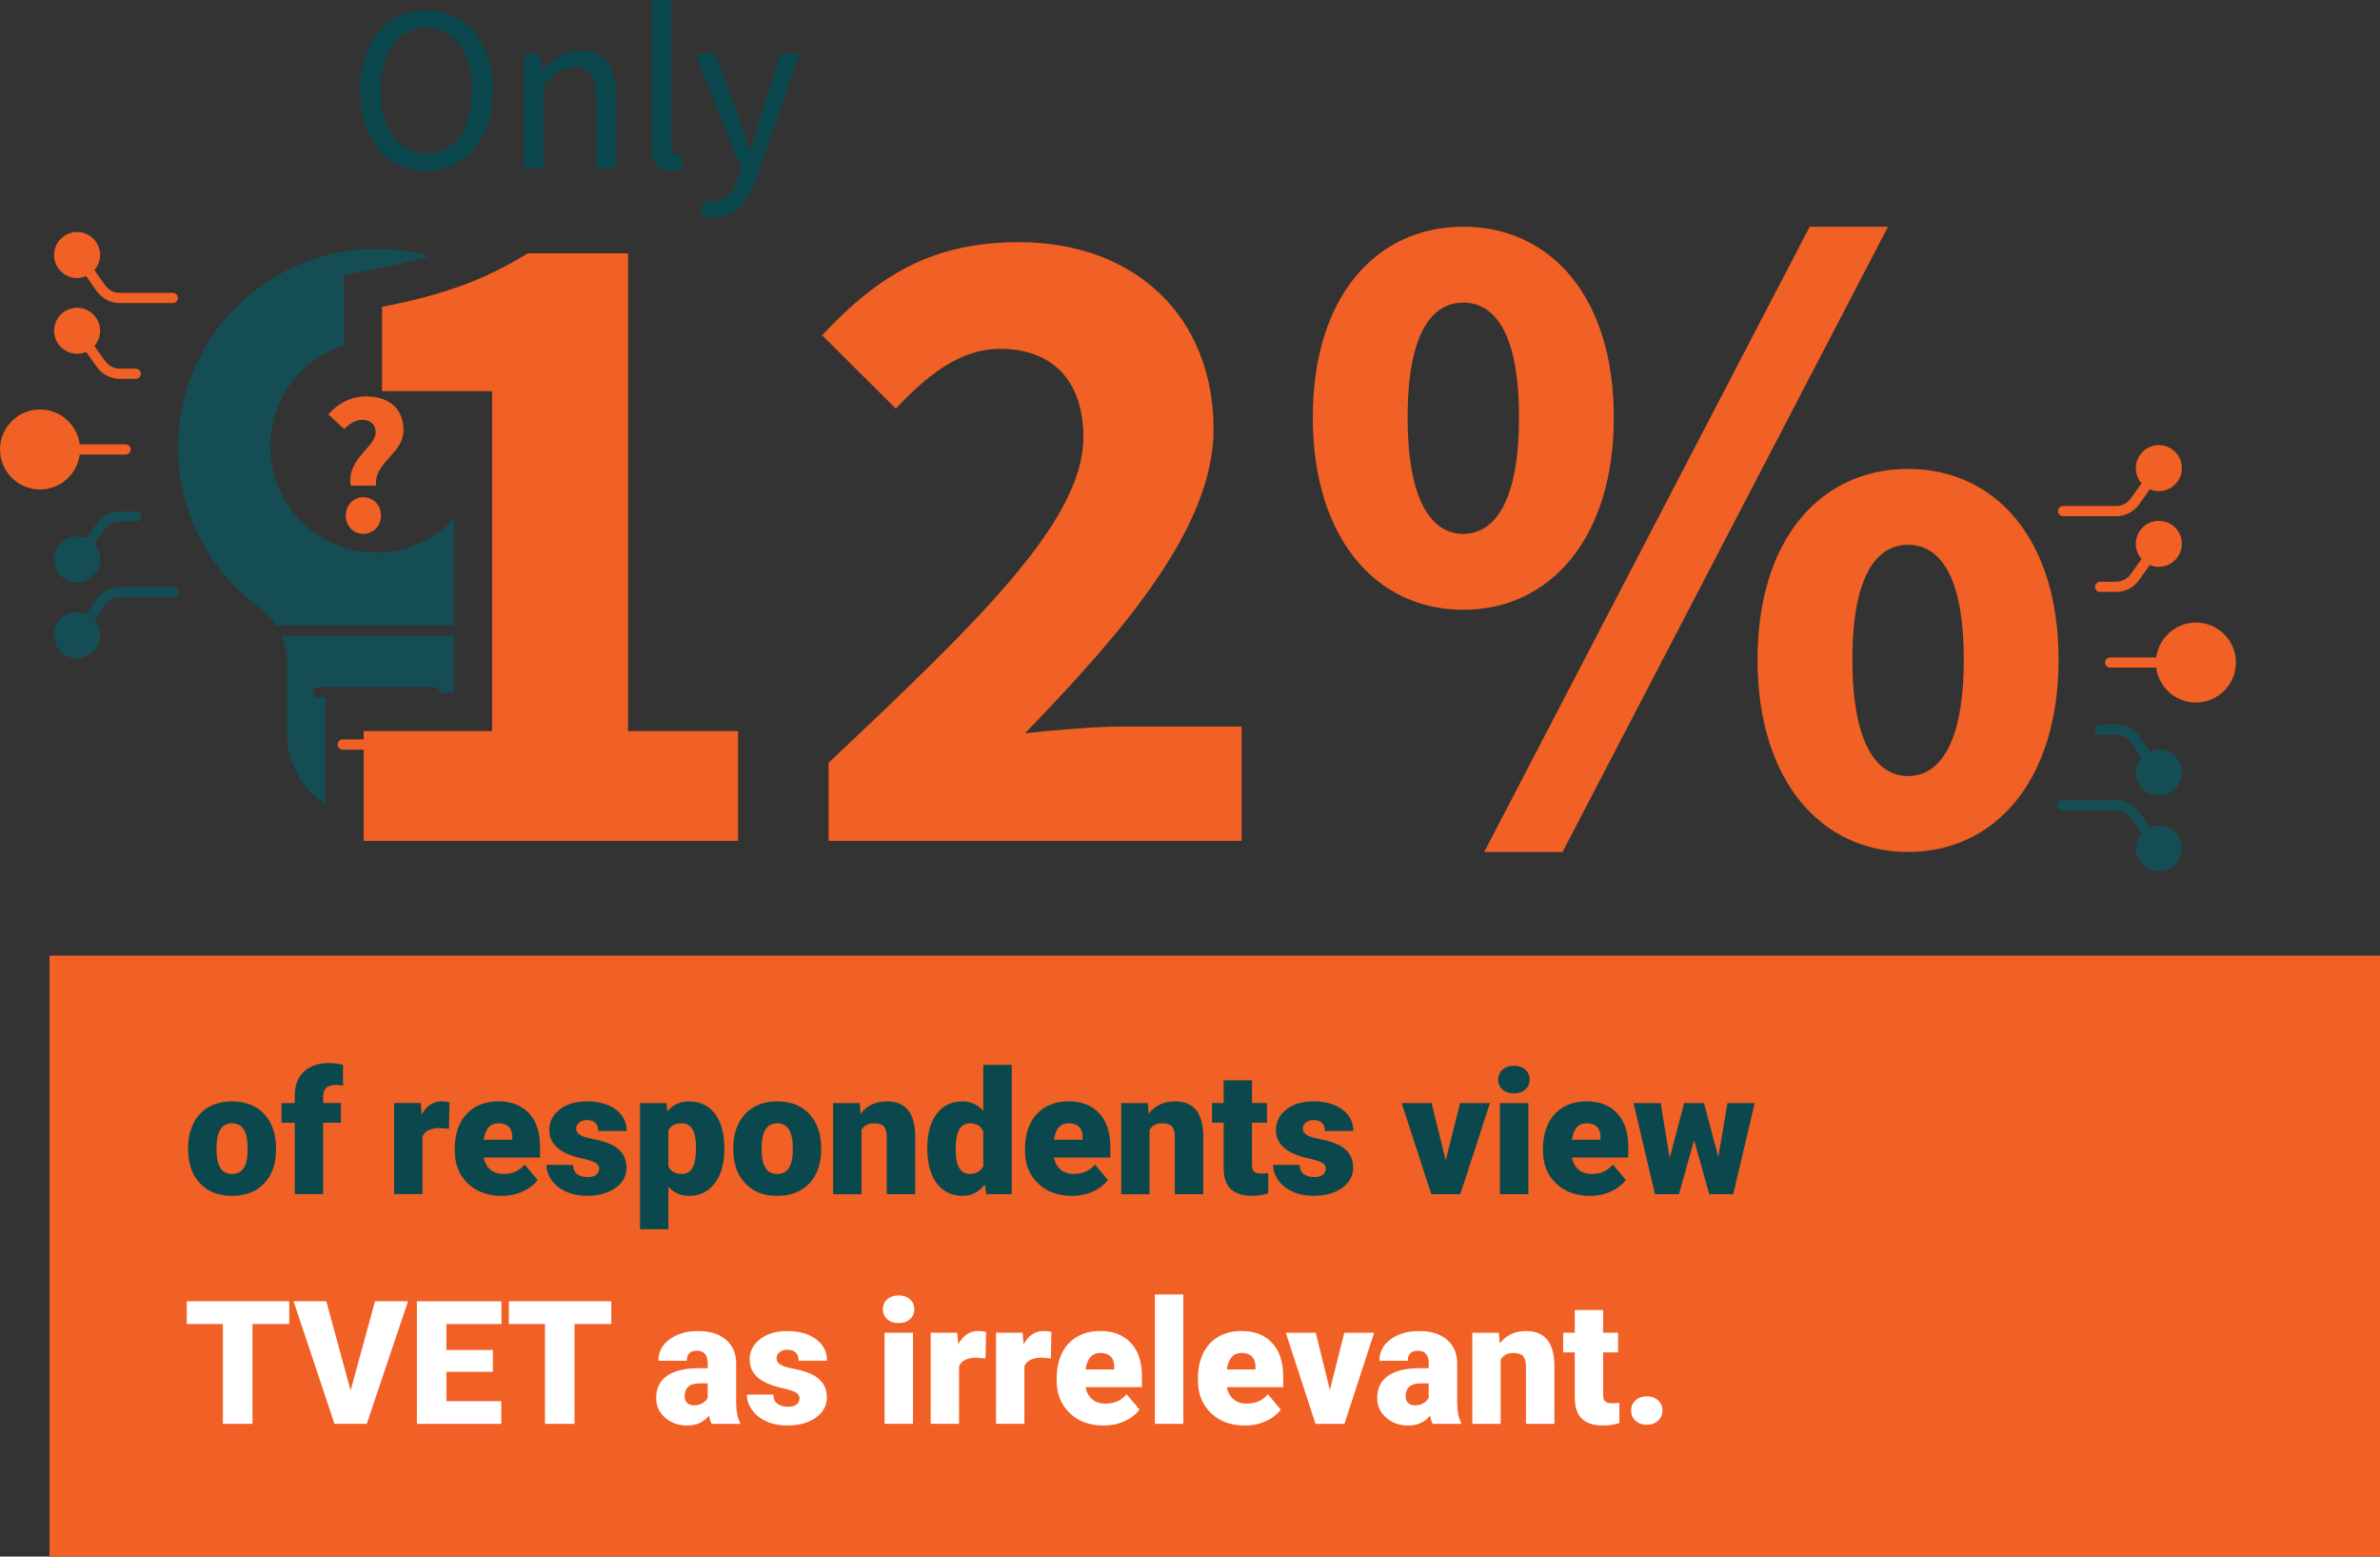 <?xml version="1.0" encoding="UTF-8"?>
<svg id="Layer_2" data-name="Layer 2" xmlns="http://www.w3.org/2000/svg" viewBox="0 0 662.64 433.24">
  <rect x="0" y="0" width="662.64" height="433.24" fill="#333333" stroke="none"/>
  <defs>
    <style>
      .cls-1 {
        fill: #fff;
      }

      .cls-2 {
        fill: #0a484d;
      }

      .cls-3 {
        fill: #154d55;
      }

      .cls-4 {
        fill: #f16024;
      }
    </style>
  </defs>
  <g id="Text_Only" data-name="Text Only">
    <g>
      <rect class="cls-4" x="13.78" y="265.98" width="648.86" height="167.26"/>
      <g>
        <path class="cls-4" d="M101.25,203.49h35.75v-94.62h-30.63v-23.49c17.54-3.33,29.12-7.79,40.57-14.88h27.92v133h30.62v30.55h-104.23v-30.55Z"/>
        <path class="cls-4" d="M230.68,212.34c41.62-39.35,70.95-67.28,70.95-90.7,0-15.81-8.78-24.54-23.17-24.54-11.63,0-20.88,8-29.05,16.64l-20.52-20.43c16.09-17.22,31.36-25.91,54.75-25.91,32.24,0,54.24,20.58,54.24,52.12,0,27.54-25.72,56.88-52.49,84.58,8.43-.94,19.81-1.88,27.39-1.88h32.92v31.83h-115.02v-21.7Z"/>
        <path class="cls-4" d="M365.51,116.15c0-33.57,17.64-53.05,41.9-53.05s41.91,19.49,41.91,53.05-17.64,53.57-41.91,53.57-41.9-19.91-41.9-53.57ZM422.92,116.15c0-23.84-7-31.92-15.51-31.92s-15.5,8.08-15.5,31.92,6.99,32.45,15.5,32.45,15.51-8.6,15.51-32.45ZM503.85,63.1h21.82l-90.62,174.03h-21.82l90.62-174.03ZM489.33,183.57c0-33.57,17.64-53.05,41.91-53.05s41.91,19.48,41.91,53.05-17.64,53.56-41.91,53.56-41.91-19.91-41.91-53.56ZM546.75,183.57c0-23.85-6.99-31.93-15.5-31.93s-15.5,8.08-15.5,31.93,6.99,32.44,15.5,32.44,15.5-8.6,15.5-32.44Z"/>
      </g>
      <g>
        <path class="cls-4" d="M574.41,143.68h14.78c2.52,0,4.9-1.23,6.36-3.28l3-4.21s0,0,0,0c.77.33,1.63.51,2.52.51,3.53,0,6.41-2.88,6.41-6.41s-2.88-6.41-6.41-6.41-6.41,2.88-6.41,6.41c0,1.62.6,3.08,1.59,4.22l-3.02,4.25c-.93,1.3-2.43,2.08-4.03,2.08h-14.78c-.79,0-1.42.64-1.42,1.42s.64,1.42,1.42,1.42Z"/>
        <path class="cls-4" d="M589.19,161.91h-4.48c-.79,0-1.42.64-1.42,1.42s.64,1.42,1.42,1.42h4.48c2.52,0,4.9-1.23,6.35-3.28l3-4.21s0,0,0,0c.77.33,1.63.51,2.52.51,3.53,0,6.41-2.88,6.41-6.41s-2.88-6.4-6.41-6.4-6.41,2.87-6.41,6.4c0,1.62.6,3.08,1.59,4.22l-3.02,4.24c-.92,1.3-2.43,2.08-4.03,2.08Z"/>
        <path class="cls-3" d="M601.07,229.71c-.89,0-1.74.18-2.52.52,0,0,0,0,0,0l-3-4.22c-1.46-2.05-3.83-3.28-6.36-3.28h-15c-.79,0-1.42.64-1.42,1.42s.64,1.42,1.42,1.42h15c1.6,0,3.11.78,4.04,2.08l3.03,4.25c-.99,1.13-1.59,2.6-1.59,4.21,0,3.53,2.88,6.41,6.41,6.41s6.41-2.88,6.41-6.41-2.88-6.41-6.41-6.41Z"/>
        <path class="cls-3" d="M601.07,208.63c-.89,0-1.74.18-2.52.52,0,0,0,0,0,0l-3-4.21c-1.45-2.05-3.83-3.28-6.35-3.28h-4.57c-.79,0-1.42.64-1.42,1.42s.64,1.42,1.42,1.42h4.57c1.6,0,3.11.78,4.03,2.08l3.02,4.24c-.99,1.13-1.59,2.6-1.59,4.21,0,3.53,2.88,6.41,6.41,6.41s6.41-2.88,6.41-6.41-2.88-6.41-6.41-6.41Z"/>
        <path class="cls-4" d="M611.39,173.28c-5.66,0-10.34,4.24-11.05,9.71,0,0,0,0,0,0h-12.82c-.79,0-1.42.64-1.42,1.42s.64,1.42,1.42,1.42h12.82s0,0,0,0c.7,5.47,5.39,9.71,11.05,9.71,6.15,0,11.14-5,11.14-11.14s-5-11.13-11.14-11.13Z"/>
        <path class="cls-4" d="M21.46,77.38c.9,0,1.75-.19,2.52-.51l3,4.22c1.46,2.05,3.84,3.27,6.35,3.27h14.76c.79,0,1.42-.64,1.42-1.42s-.64-1.42-1.42-1.42h-14.76c-1.6,0-3.11-.78-4.03-2.08l-3.02-4.24c.98-1.13,1.59-2.6,1.59-4.22,0-3.53-2.88-6.41-6.41-6.41s-6.4,2.88-6.4,6.41,2.87,6.41,6.4,6.41Z"/>
        <path class="cls-4" d="M21.46,98.46c.9,0,1.75-.19,2.52-.51l3,4.21c1.46,2.05,3.84,3.28,6.36,3.28h4.45c.79,0,1.42-.64,1.42-1.42s-.64-1.42-1.42-1.42h-4.45c-1.6,0-3.11-.78-4.04-2.08l-3.02-4.24c.98-1.13,1.59-2.6,1.59-4.22,0-3.53-2.88-6.4-6.41-6.4s-6.4,2.87-6.4,6.4,2.87,6.41,6.4,6.41Z"/>
        <path class="cls-3" d="M48.34,163.4h-15c-2.51,0-4.89,1.22-6.36,3.28l-3,4.22s0,0,0,0c-.77-.34-1.63-.52-2.52-.52-3.53,0-6.4,2.88-6.4,6.41s2.87,6.41,6.4,6.41,6.41-2.88,6.41-6.41c0-1.61-.6-3.09-1.59-4.21,0,0,0,0,0,0l3.02-4.24c.93-1.3,2.44-2.08,4.04-2.08h15c.79,0,1.42-.64,1.42-1.42s-.64-1.42-1.42-1.42Z"/>
        <path class="cls-3" d="M37.89,142.33h-4.55c-2.52,0-4.89,1.23-6.36,3.28l-3,4.21c-.77-.34-1.63-.52-2.52-.52-3.53,0-6.4,2.88-6.4,6.41s2.87,6.41,6.4,6.41,6.41-2.88,6.41-6.41c0-1.61-.6-3.09-1.59-4.21l3.02-4.25c.92-1.3,2.43-2.08,4.03-2.08h4.55c.79,0,1.42-.63,1.42-1.42s-.63-1.42-1.42-1.42Z"/>
        <path class="cls-4" d="M22.19,126.52s0,0,0,0h12.8c.79,0,1.42-.64,1.42-1.42s-.64-1.42-1.42-1.42h-12.8s0,0,0,0c-.7-5.47-5.39-9.71-11.05-9.71-6.14,0-11.14,5-11.14,11.13s5,11.14,11.14,11.14c5.66,0,10.34-4.24,11.05-9.71Z"/>
        <g>
          <path class="cls-4" d="M115.65,207.23c0-.79-.63-1.42-1.42-1.42h-18.8c-.78,0-1.42.63-1.42,1.42s.64,1.42,1.42,1.42h18.8c.79,0,1.42-.64,1.42-1.42Z"/>
          <path class="cls-3" d="M104.77,153.8c-16.3,0-29.55-13.26-29.55-29.55,0-13.14,8.62-24.29,20.5-28.12v-19.56l8.66-1.64c5.61-1.07,10.59-2.26,15.17-3.66-4.68-1.28-9.56-1.97-14.55-1.98h-.16c-14.78,0-28.67,5.76-39.12,16.23-10.36,10.39-16.08,24.19-16.12,38.86v.27s0,.05,0,.07c.04,14.71,5.8,28.55,16.22,38.95,1.96,1.95,4.09,3.78,6.32,5.41,1.88,1.38,3.47,3.07,4.71,4.97h49.5v-29.68c-5.4,5.78-13.06,9.43-21.58,9.43Z"/>
          <path class="cls-3" d="M88.62,194.1c-.79,0-1.43-.63-1.43-1.42s.64-1.42,1.43-1.42h32.43c.78,0,1.42.64,1.42,1.42,0,.06-.03.11-.03.17h3.91v-15.95h-47.97c1.03,2.34,1.58,4.89,1.57,7.47l-.06,19.48c-.02,6.43,2.46,12.48,7,17.02,1.15,1.16,2.39,2.18,3.71,3.06v-29.83h-1.98Z"/>
        </g>
      </g>
      <path class="cls-4" d="M104.59,120.35c0-2.26-1.53-3.48-3.71-3.48-2.03,0-3.52,1.05-5.03,2.55l-4.47-4.08c2.6-2.95,6.22-5.01,10.51-5.01,5.93,0,10.45,2.93,10.45,9.45s-8.28,8.88-7.63,15.4h-7.09c-1.12-7.56,6.96-10.66,6.96-14.83ZM96.28,143.5c0-2.89,2.08-5.11,4.89-5.11s4.89,2.23,4.89,5.11-2.08,5.09-4.89,5.09-4.89-2.23-4.89-5.09Z"/>
      <g>
        <path class="cls-2" d="M52.38,319.46c0-2.53.49-4.79,1.48-6.76s2.4-3.5,4.24-4.56c1.84-1.06,4.01-1.59,6.49-1.59,3.8,0,6.79,1.18,8.98,3.53,2.19,2.35,3.28,5.55,3.28,9.6v.28c0,3.95-1.1,7.09-3.29,9.41-2.2,2.32-5.17,3.48-8.92,3.48s-6.51-1.08-8.7-3.25c-2.19-2.16-3.37-5.1-3.54-8.8l-.02-1.34ZM60.28,319.96c0,2.34.37,4.06,1.1,5.16.73,1.09,1.82,1.64,3.26,1.64,2.81,0,4.25-2.16,4.31-6.49v-.8c0-4.55-1.45-6.82-4.36-6.82-2.64,0-4.07,1.96-4.29,5.88l-.02,1.43Z"/>
        <path class="cls-2" d="M82.07,332.38v-19.88h-3.68v-5.48h3.68v-2.02c0-2.89.85-5.13,2.55-6.73,1.7-1.59,4.09-2.39,7.17-2.39,1.12,0,2.36.16,3.7.49l.02,5.81c-.48-.14-1.13-.21-1.95-.21-2.39,0-3.59,1.03-3.59,3.09v1.95h4.95v5.48h-4.95v19.88h-7.92Z"/>
        <path class="cls-2" d="M125.01,314.17l-2.6-.19c-2.48,0-4.08.78-4.78,2.34v16.05h-7.9v-25.36h7.41l.26,3.26c1.33-2.48,3.18-3.73,5.55-3.73.84,0,1.58.09,2.2.28l-.14,7.34Z"/>
        <path class="cls-2" d="M139.68,332.85c-3.89,0-7.04-1.16-9.45-3.48-2.41-2.32-3.61-5.34-3.61-9.06v-.66c0-2.59.48-4.88,1.44-6.87s2.36-3.52,4.21-4.61c1.84-1.09,4.03-1.63,6.56-1.63,3.56,0,6.38,1.11,8.44,3.32s3.09,5.29,3.09,9.25v3.07h-15.7c.28,1.42.9,2.54,1.85,3.35.95.81,2.19,1.22,3.7,1.22,2.5,0,4.45-.88,5.86-2.62l3.61,4.27c-.98,1.36-2.38,2.44-4.18,3.25s-3.75,1.21-5.82,1.21ZM138.79,312.64c-2.31,0-3.69,1.53-4.12,4.59h7.97v-.61c.03-1.27-.29-2.25-.96-2.94-.67-.7-1.63-1.04-2.88-1.04Z"/>
        <path class="cls-2" d="M166.82,325.25c0-.67-.35-1.21-1.05-1.62s-2.04-.83-4.01-1.27-3.59-1.01-4.88-1.72c-1.28-.71-2.26-1.57-2.93-2.59-.67-1.02-1.01-2.18-1.01-3.49,0-2.33.96-4.25,2.88-5.75s4.44-2.26,7.55-2.26c3.34,0,6.03.76,8.06,2.27,2.03,1.52,3.05,3.51,3.05,5.98h-7.92c0-2.03-1.07-3.05-3.21-3.05-.83,0-1.52.23-2.09.69s-.84,1.04-.84,1.72.34,1.27,1.03,1.71c.69.44,1.78.8,3.29,1.08,1.51.28,2.83.62,3.97,1.01,3.81,1.31,5.72,3.66,5.72,7.05,0,2.31-1.03,4.2-3.08,5.65-2.05,1.45-4.72,2.18-7.98,2.18-2.17,0-4.11-.39-5.81-1.17-1.7-.78-3.03-1.84-3.98-3.19-.95-1.34-1.43-2.76-1.43-4.24h7.38c.03,1.17.42,2.03,1.17,2.57s1.71.81,2.88.81c1.08,0,1.89-.22,2.43-.66s.81-1.01.81-1.71Z"/>
        <path class="cls-2" d="M201.67,319.89c0,3.94-.89,7.08-2.66,9.43-1.77,2.35-4.17,3.53-7.18,3.53-2.33,0-4.24-.85-5.74-2.55v11.84h-7.9v-35.11h7.38l.23,2.34c1.52-1.88,3.51-2.81,5.98-2.81,3.12,0,5.55,1.15,7.29,3.46s2.6,5.47,2.6,9.5v.38ZM193.78,319.39c0-4.5-1.31-6.75-3.94-6.75-1.88,0-3.13.67-3.75,2.02v9.98c.69,1.41,1.95,2.11,3.8,2.11,2.52,0,3.81-2.17,3.89-6.52v-.84Z"/>
        <path class="cls-2" d="M204.16,319.46c0-2.53.49-4.79,1.48-6.76s2.4-3.5,4.24-4.56c1.84-1.06,4.01-1.59,6.49-1.59,3.8,0,6.79,1.18,8.98,3.53,2.19,2.35,3.28,5.55,3.28,9.6v.28c0,3.95-1.1,7.09-3.29,9.41-2.2,2.32-5.17,3.48-8.92,3.48s-6.51-1.08-8.7-3.25c-2.19-2.16-3.37-5.1-3.54-8.8l-.02-1.34ZM212.06,319.96c0,2.34.37,4.06,1.1,5.16.73,1.09,1.82,1.64,3.26,1.64,2.81,0,4.25-2.16,4.31-6.49v-.8c0-4.55-1.45-6.82-4.36-6.82-2.64,0-4.07,1.96-4.29,5.88l-.02,1.43Z"/>
        <path class="cls-2" d="M239.36,307.02l.26,2.98c1.75-2.3,4.16-3.45,7.24-3.45,2.64,0,4.61.79,5.92,2.37,1.3,1.58,1.98,3.95,2.03,7.12v16.34h-7.92v-16.01c0-1.28-.26-2.22-.77-2.82s-1.45-.9-2.81-.9c-1.55,0-2.7.61-3.45,1.83v17.91h-7.9v-25.36h7.41Z"/>
        <path class="cls-2" d="M258.18,319.51c0-4.02.87-7.18,2.6-9.49s4.16-3.47,7.27-3.47c2.27,0,4.17.89,5.72,2.67v-12.84h7.92v36h-7.1l-.4-2.72c-1.63,2.12-3.69,3.19-6.19,3.19-3.02,0-5.41-1.16-7.17-3.47-1.77-2.31-2.65-5.6-2.65-9.87ZM266.08,320c0,4.5,1.31,6.75,3.94,6.75,1.75,0,3-.73,3.75-2.2v-9.66c-.72-1.5-1.95-2.25-3.7-2.25-2.44,0-3.76,1.97-3.96,5.91l-.02,1.45Z"/>
        <path class="cls-2" d="M298.45,332.85c-3.89,0-7.04-1.16-9.45-3.48-2.41-2.32-3.61-5.34-3.61-9.06v-.66c0-2.59.48-4.88,1.44-6.87s2.36-3.52,4.21-4.61c1.84-1.09,4.03-1.63,6.56-1.63,3.56,0,6.38,1.11,8.44,3.32s3.09,5.29,3.09,9.25v3.07h-15.7c.28,1.42.9,2.54,1.85,3.35.95.81,2.19,1.22,3.7,1.22,2.5,0,4.45-.88,5.86-2.62l3.61,4.27c-.98,1.36-2.38,2.44-4.18,3.25s-3.75,1.21-5.82,1.21ZM297.56,312.64c-2.31,0-3.69,1.53-4.12,4.59h7.97v-.61c.03-1.27-.29-2.25-.96-2.94-.67-.7-1.63-1.04-2.88-1.04Z"/>
        <path class="cls-2" d="M319.56,307.02l.26,2.98c1.75-2.3,4.16-3.45,7.24-3.45,2.64,0,4.61.79,5.92,2.37,1.3,1.58,1.98,3.95,2.03,7.12v16.34h-7.92v-16.01c0-1.28-.26-2.22-.77-2.82s-1.45-.9-2.81-.9c-1.55,0-2.7.61-3.45,1.83v17.91h-7.9v-25.36h7.41Z"/>
        <path class="cls-2" d="M348.58,300.71v6.3h4.17v5.48h-4.17v11.6c0,.95.17,1.62.52,1.99.34.38,1.02.56,2.04.56.78,0,1.44-.05,1.97-.14v5.65c-1.42.45-2.91.68-4.45.68-2.72,0-4.73-.64-6.02-1.92-1.3-1.28-1.95-3.23-1.95-5.84v-12.59h-3.23v-5.48h3.23v-6.3h7.9Z"/>
        <path class="cls-2" d="M369.13,325.25c0-.67-.35-1.21-1.05-1.62s-2.04-.83-4.01-1.27-3.59-1.01-4.88-1.72c-1.28-.71-2.26-1.57-2.93-2.59-.67-1.02-1.01-2.18-1.01-3.49,0-2.33.96-4.25,2.88-5.75s4.44-2.26,7.55-2.26c3.34,0,6.03.76,8.06,2.27,2.03,1.52,3.05,3.51,3.05,5.98h-7.92c0-2.03-1.07-3.05-3.21-3.05-.83,0-1.52.23-2.09.69s-.84,1.04-.84,1.72.34,1.27,1.03,1.71c.69.44,1.78.8,3.29,1.08,1.51.28,2.83.62,3.97,1.01,3.81,1.31,5.72,3.66,5.72,7.05,0,2.31-1.03,4.2-3.08,5.65-2.06,1.45-4.72,2.18-7.98,2.18-2.17,0-4.11-.39-5.81-1.17-1.7-.78-3.03-1.84-3.98-3.19-.95-1.34-1.43-2.76-1.43-4.24h7.38c.03,1.17.42,2.03,1.17,2.57s1.71.81,2.88.81c1.08,0,1.89-.22,2.43-.66s.81-1.01.81-1.71Z"/>
        <path class="cls-2" d="M402.51,322.98l4.01-15.96h8.32l-8.27,25.36h-8.06l-8.27-25.36h8.34l3.94,15.96Z"/>
        <path class="cls-2" d="M417.13,300.48c0-1.12.41-2.05,1.22-2.77.81-.72,1.87-1.08,3.16-1.08s2.35.36,3.16,1.08c.81.72,1.22,1.64,1.22,2.77s-.41,2.05-1.22,2.77c-.81.72-1.87,1.08-3.16,1.08s-2.35-.36-3.16-1.08c-.81-.72-1.22-1.64-1.22-2.77ZM425.53,332.38h-7.92v-25.36h7.92v25.36Z"/>
        <path class="cls-2" d="M442.66,332.85c-3.89,0-7.04-1.16-9.45-3.48-2.41-2.32-3.61-5.34-3.61-9.06v-.66c0-2.59.48-4.88,1.44-6.87s2.36-3.52,4.21-4.61c1.84-1.09,4.03-1.63,6.56-1.63,3.56,0,6.38,1.11,8.44,3.32s3.09,5.29,3.09,9.25v3.07h-15.7c.28,1.42.9,2.54,1.85,3.35.95.81,2.19,1.22,3.7,1.22,2.5,0,4.45-.88,5.86-2.62l3.61,4.27c-.98,1.36-2.38,2.44-4.18,3.25s-3.75,1.21-5.82,1.21ZM441.77,312.64c-2.31,0-3.69,1.53-4.12,4.59h7.97v-.61c.03-1.27-.29-2.25-.96-2.94-.67-.7-1.63-1.04-2.88-1.04Z"/>
        <path class="cls-2" d="M478.42,321.97l2.55-14.95h7.57l-5.98,25.36h-6.68l-4.2-15.05-4.22,15.05h-6.68l-5.98-25.36h7.57l2.51,15.3,4.03-15.3h5.51l3.98,14.95Z"/>
        <path class="cls-1" d="M80.53,368.53h-10.24v27.77h-8.23v-27.77h-10.05v-6.35h28.52v6.35Z"/>
        <path class="cls-1" d="M97.61,387.02l6.8-24.84h9.19l-11.48,34.12h-9l-11.39-34.12h9.12l6.77,24.84Z"/>
        <path class="cls-1" d="M137.24,381.82h-12.94v8.16h15.28v6.33h-23.51v-34.12h23.55v6.35h-15.33v7.2h12.94v6.09Z"/>
        <path class="cls-1" d="M170.2,368.53h-10.24v27.77h-8.23v-27.77h-10.05v-6.35h28.52v6.35Z"/>
        <path class="cls-1" d="M198.13,396.3c-.28-.52-.53-1.27-.75-2.27-1.45,1.83-3.48,2.74-6.09,2.74-2.39,0-4.42-.72-6.09-2.17-1.67-1.45-2.51-3.26-2.51-5.45,0-2.75,1.02-4.83,3.05-6.23,2.03-1.41,4.98-2.11,8.86-2.11h2.44v-1.34c0-2.34-1.01-3.51-3.02-3.51-1.88,0-2.81.93-2.81,2.78h-7.9c0-2.45,1.04-4.44,3.13-5.97s4.75-2.29,7.98-2.29,5.79.79,7.66,2.37,2.84,3.74,2.88,6.49v11.23c.03,2.33.39,4.11,1.08,5.34v.4h-7.9ZM193.19,391.15c.98,0,1.8-.21,2.45-.63.65-.42,1.11-.9,1.39-1.43v-4.05h-2.3c-2.75,0-4.12,1.23-4.12,3.7,0,.72.24,1.3.73,1.75.48.45,1.1.67,1.85.67Z"/>
        <path class="cls-1" d="M222.6,389.18c0-.67-.35-1.21-1.05-1.62s-2.04-.83-4.01-1.27-3.59-1.01-4.88-1.72c-1.28-.71-2.26-1.57-2.93-2.59-.67-1.02-1.01-2.18-1.01-3.49,0-2.33.96-4.25,2.88-5.75s4.44-2.26,7.55-2.26c3.34,0,6.03.76,8.06,2.27,2.03,1.52,3.05,3.51,3.05,5.98h-7.92c0-2.03-1.07-3.05-3.21-3.05-.83,0-1.52.23-2.09.69s-.84,1.04-.84,1.72.34,1.27,1.03,1.71c.69.44,1.78.8,3.29,1.08,1.51.28,2.83.62,3.97,1.01,3.81,1.31,5.72,3.66,5.72,7.05,0,2.31-1.03,4.2-3.08,5.65-2.05,1.45-4.72,2.18-7.98,2.18-2.17,0-4.11-.39-5.81-1.17-1.7-.78-3.03-1.84-3.98-3.19-.95-1.34-1.43-2.76-1.43-4.24h7.38c.03,1.17.42,2.03,1.17,2.57s1.71.81,2.88.81c1.08,0,1.89-.22,2.43-.66s.81-1.01.81-1.71Z"/>
        <path class="cls-1" d="M245.81,364.41c0-1.12.41-2.05,1.22-2.77.81-.72,1.87-1.08,3.16-1.08s2.35.36,3.16,1.08c.81.72,1.22,1.64,1.22,2.77s-.41,2.05-1.22,2.77c-.81.72-1.87,1.08-3.16,1.08s-2.35-.36-3.16-1.08c-.81-.72-1.22-1.64-1.22-2.77ZM254.2,396.3h-7.92v-25.36h7.92v25.36Z"/>
        <path class="cls-1" d="M274.4,378.09l-2.6-.19c-2.48,0-4.08.78-4.78,2.34v16.05h-7.9v-25.36h7.41l.26,3.26c1.33-2.48,3.18-3.73,5.55-3.73.84,0,1.58.09,2.2.28l-.14,7.34Z"/>
        <path class="cls-1" d="M292.59,378.09l-2.6-.19c-2.48,0-4.08.78-4.78,2.34v16.05h-7.9v-25.36h7.41l.26,3.26c1.33-2.48,3.18-3.73,5.55-3.73.84,0,1.58.09,2.2.28l-.14,7.34Z"/>
        <path class="cls-1" d="M307.26,396.77c-3.89,0-7.04-1.16-9.45-3.48-2.41-2.32-3.61-5.34-3.61-9.06v-.66c0-2.59.48-4.88,1.44-6.87s2.36-3.52,4.21-4.61c1.84-1.09,4.03-1.63,6.56-1.63,3.56,0,6.38,1.11,8.44,3.32s3.09,5.29,3.09,9.25v3.07h-15.7c.28,1.42.9,2.54,1.85,3.35.95.81,2.19,1.22,3.7,1.22,2.5,0,4.45-.88,5.86-2.62l3.61,4.27c-.98,1.36-2.38,2.44-4.18,3.25s-3.75,1.21-5.82,1.21ZM306.37,376.57c-2.31,0-3.69,1.53-4.12,4.59h7.97v-.61c.03-1.27-.29-2.25-.96-2.94-.67-.7-1.63-1.04-2.88-1.04Z"/>
        <path class="cls-1" d="M329.46,396.3h-7.92v-36h7.92v36Z"/>
        <path class="cls-1" d="M346.59,396.77c-3.89,0-7.04-1.16-9.45-3.48-2.41-2.32-3.61-5.34-3.61-9.06v-.66c0-2.59.48-4.88,1.44-6.87s2.36-3.52,4.21-4.61c1.84-1.09,4.03-1.63,6.56-1.63,3.56,0,6.38,1.11,8.44,3.32s3.09,5.29,3.09,9.25v3.07h-15.7c.28,1.42.9,2.54,1.85,3.35.95.81,2.19,1.22,3.7,1.22,2.5,0,4.45-.88,5.86-2.62l3.61,4.27c-.98,1.36-2.38,2.44-4.18,3.25s-3.75,1.21-5.82,1.21ZM345.7,376.57c-2.31,0-3.69,1.53-4.12,4.59h7.97v-.61c.03-1.27-.29-2.25-.96-2.94-.67-.7-1.63-1.04-2.88-1.04Z"/>
        <path class="cls-1" d="M370.26,386.91l4.01-15.96h8.32l-8.27,25.36h-8.06l-8.27-25.36h8.34l3.94,15.96Z"/>
        <path class="cls-1" d="M398.88,396.3c-.28-.52-.53-1.27-.75-2.27-1.45,1.83-3.48,2.74-6.09,2.74-2.39,0-4.42-.72-6.09-2.17-1.67-1.45-2.51-3.26-2.51-5.45,0-2.75,1.02-4.83,3.05-6.23,2.03-1.41,4.98-2.11,8.86-2.11h2.44v-1.34c0-2.34-1.01-3.51-3.02-3.51-1.88,0-2.81.93-2.81,2.78h-7.9c0-2.45,1.04-4.44,3.13-5.97s4.75-2.29,7.98-2.29,5.79.79,7.66,2.37,2.84,3.74,2.88,6.49v11.23c.03,2.33.39,4.11,1.08,5.34v.4h-7.9ZM393.93,391.15c.98,0,1.8-.21,2.45-.63.65-.42,1.11-.9,1.39-1.43v-4.05h-2.3c-2.75,0-4.12,1.23-4.12,3.7,0,.72.24,1.3.73,1.75.48.45,1.1.67,1.85.67Z"/>
        <path class="cls-1" d="M417.32,370.95l.26,2.98c1.75-2.3,4.16-3.45,7.24-3.45,2.64,0,4.61.79,5.92,2.37,1.3,1.58,1.98,3.95,2.03,7.12v16.34h-7.92v-16.01c0-1.28-.26-2.22-.77-2.82s-1.45-.9-2.81-.9c-1.55,0-2.7.61-3.45,1.83v17.91h-7.9v-25.36h7.41Z"/>
        <path class="cls-1" d="M446.34,364.64v6.3h4.17v5.48h-4.17v11.6c0,.95.17,1.62.52,1.99.34.38,1.02.56,2.04.56.78,0,1.44-.05,1.97-.14v5.65c-1.42.45-2.91.68-4.45.68-2.72,0-4.73-.64-6.02-1.92-1.3-1.28-1.95-3.23-1.95-5.84v-12.59h-3.23v-5.48h3.23v-6.3h7.9Z"/>
        <path class="cls-1" d="M458.5,388.64c1.25,0,2.29.37,3.12,1.11.83.74,1.24,1.69,1.24,2.85s-.41,2.11-1.24,2.85c-.83.74-1.87,1.11-3.12,1.11s-2.31-.38-3.13-1.12-1.23-1.7-1.23-2.84.41-2.09,1.23-2.84,1.86-1.12,3.13-1.12Z"/>
      </g>
      <g>
        <path class="cls-2" d="M100.29,25.1c0-13.81,7.6-22.2,18.44-22.2s18.43,8.41,18.43,22.2-7.6,22.51-18.43,22.51-18.44-8.7-18.44-22.51ZM131.49,25.1c0-10.75-5.06-17.37-12.77-17.37s-12.77,6.63-12.77,17.37,5.06,17.69,12.77,17.69,12.77-6.94,12.77-17.69Z"/>
        <path class="cls-2" d="M145.92,14.87h4.46l.46,4.61h.18c3.05-3,6.33-5.4,10.72-5.4,6.73,0,9.75,4.34,9.75,12.49v20.24h-5.41v-19.54c0-5.95-1.8-8.5-6.03-8.5-3.27,0-5.53,1.67-8.73,4.91v23.13h-5.41V14.87Z"/>
        <path class="cls-2" d="M181.41,40.41V0h5.41v40.8c0,1.65.72,2.31,1.51,2.31.31,0,.57,0,1.18-.13l.73,4.13c-.77.28-1.69.5-3.11.5-4.05,0-5.72-2.59-5.72-7.2Z"/>
        <path class="cls-2" d="M194.96,59.93l1.06-4.31c.63.21,1.61.48,2.43.48,3.6,0,5.88-2.89,7.2-6.86l.73-2.36-12.82-32.01h5.57l6.52,17.69c1,2.77,2.08,6.05,3.11,9h.26c.91-2.91,1.81-6.18,2.68-9l5.7-17.69h5.3l-12.04,34.58c-2.26,6.34-5.56,11.14-11.96,11.14-1.49,0-2.72-.26-3.75-.66Z"/>
      </g>
    </g>
  </g>
</svg>